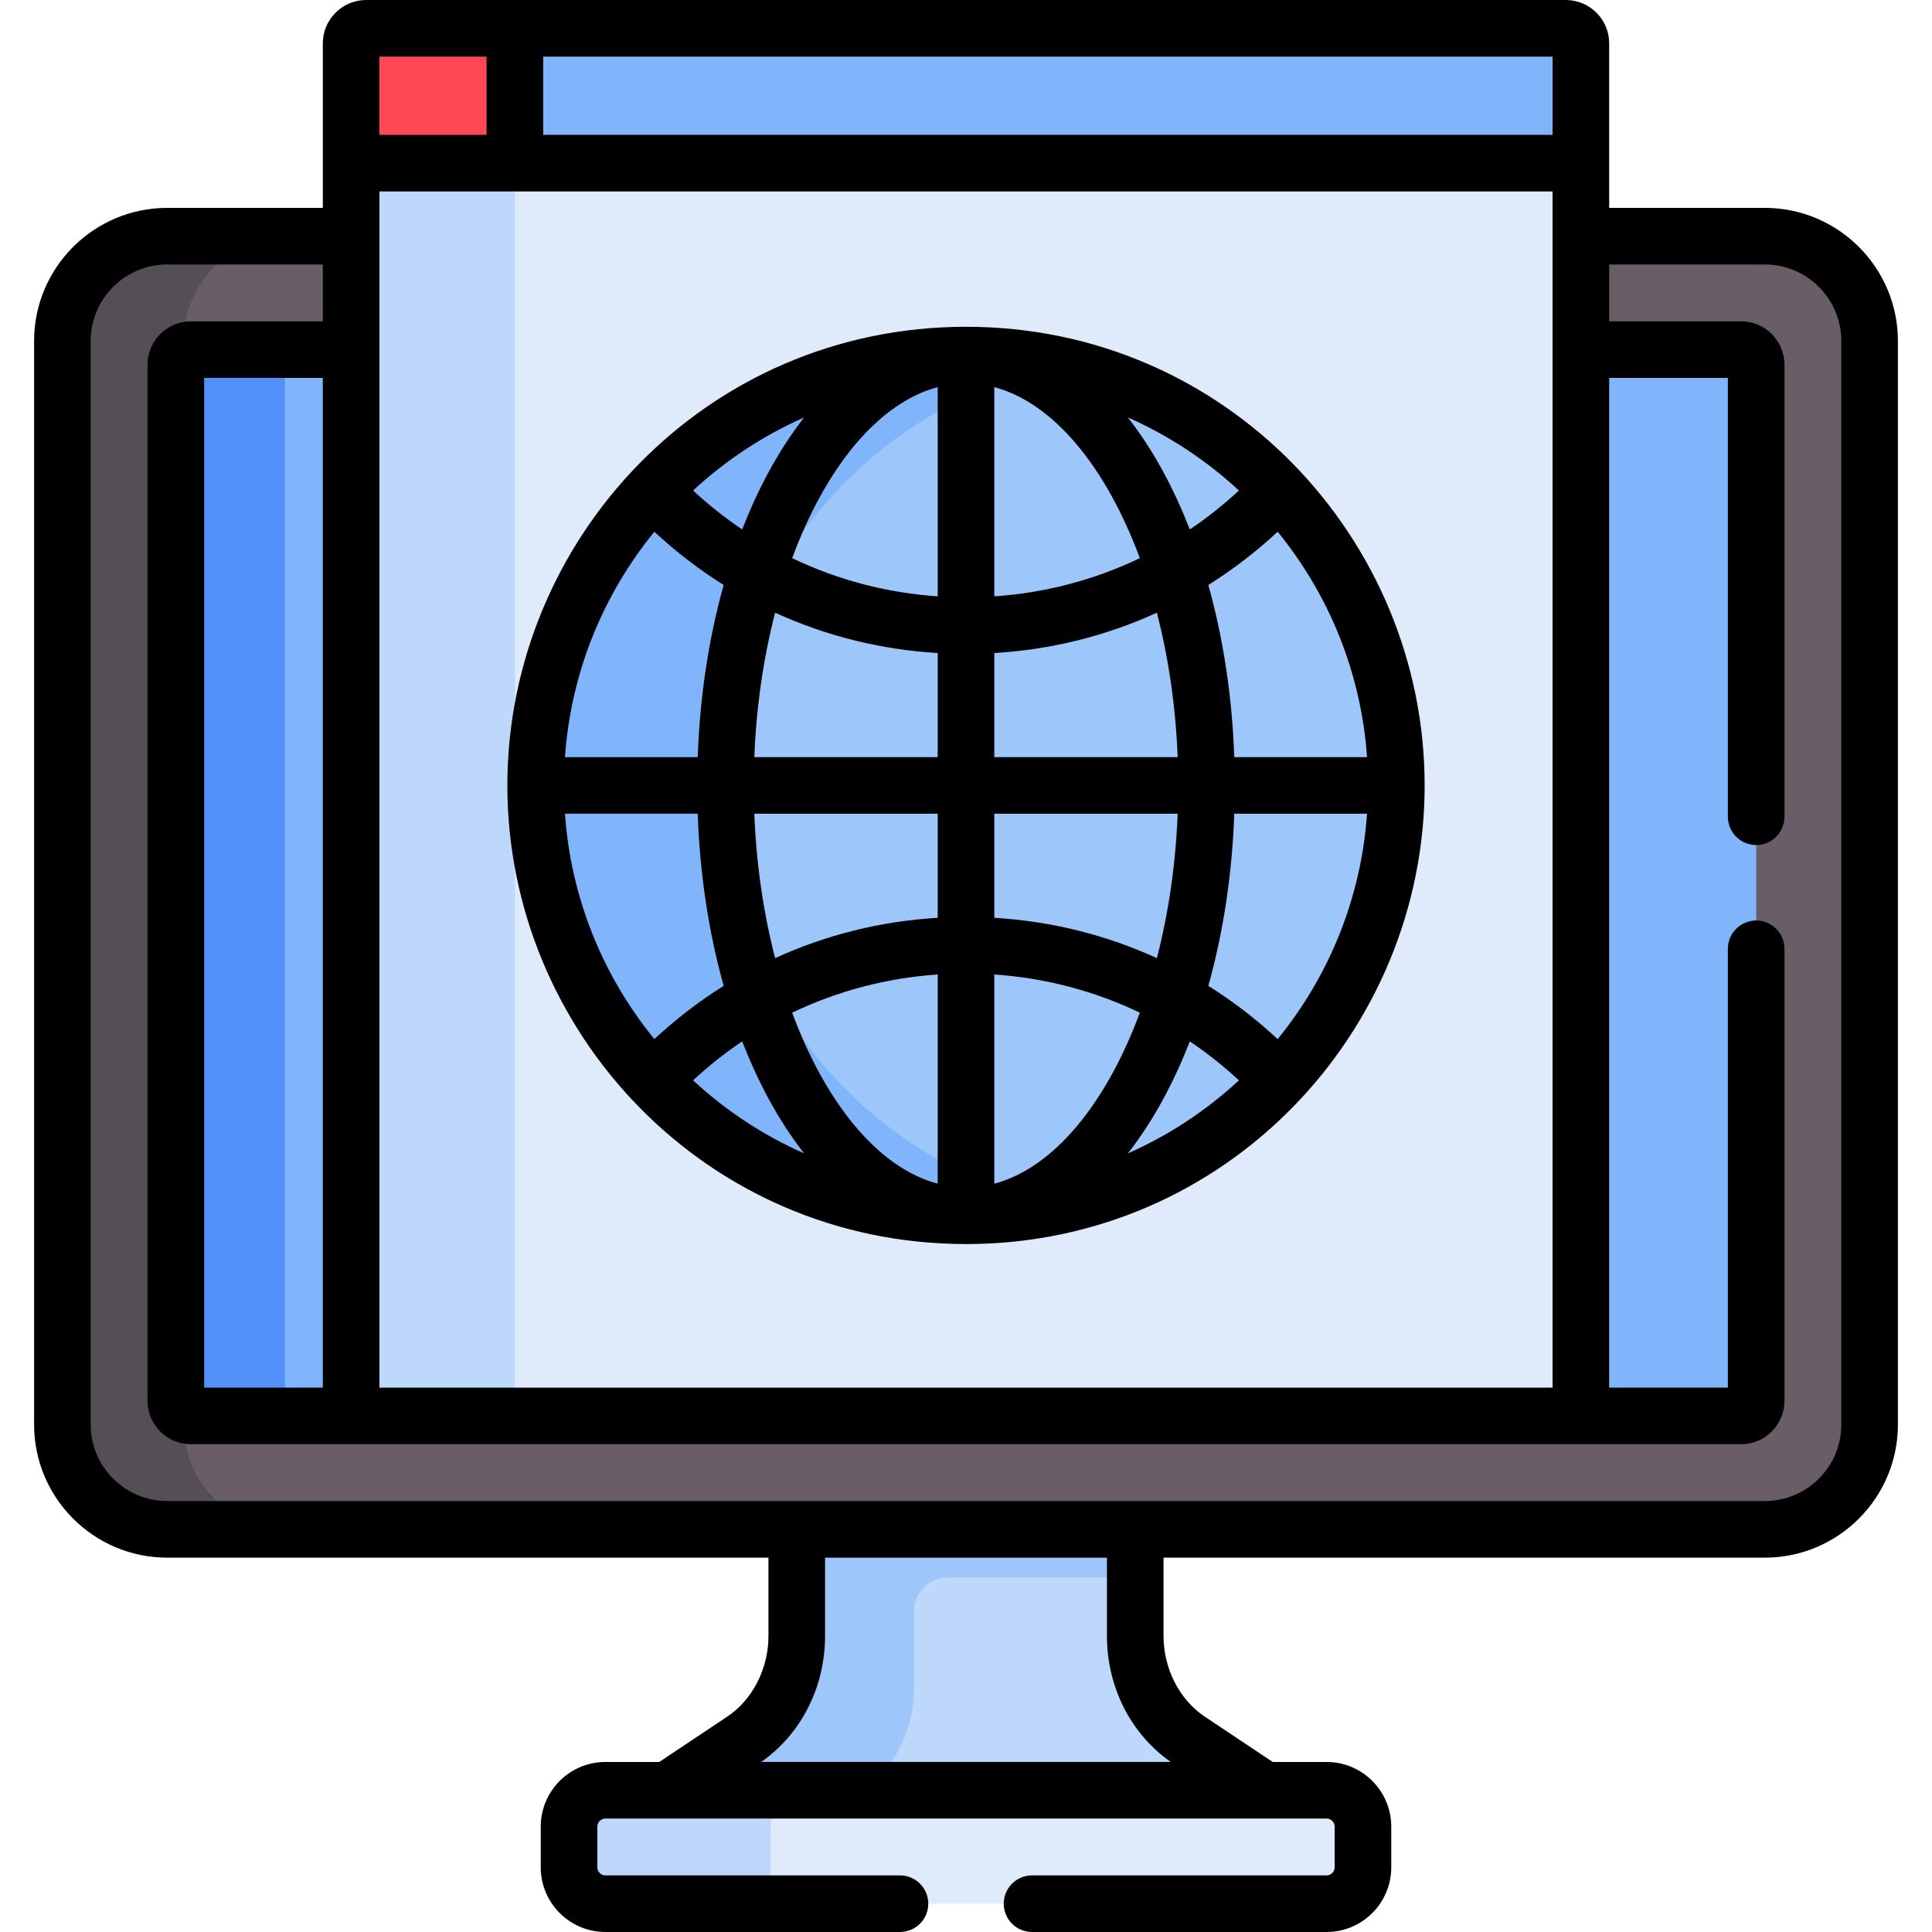 <svg id="Layer_1" enable-background="new 0 0 512.004 512.004" height="512" viewBox="0 0 512.004 512.004" width="512" xmlns="http://www.w3.org/2000/svg"><g><g><path d="m211.16 404.038v29.485c0 11.276-5.403 21.746-14.278 27.665l-21.435 14.298h161.126l-21.435-14.298c-8.874-5.92-14.277-16.39-14.277-27.665v-29.485c-29.496 0-60.205 0-89.701 0z" fill="#bed8fb"/><path d="m211.16 404.038v29.485c0 11.276-5.403 21.746-14.277 27.665l-21.435 14.298h52.006l.452-.302c8.874-5.92 14.277-16.39 14.277-27.665v-20.413c0-5.011 4.062-9.073 9.073-9.073h49.605v-13.997h-89.701z" fill="#9dc6fb"/><path d="m351.573 474.453h-191.126c-5.322 0-9.636 4.314-9.636 9.636v10.79c0 5.322 4.314 9.636 9.636 9.636h191.126c5.322 0 9.636-4.314 9.636-9.636v-10.79c0-5.322-4.314-9.636-9.636-9.636z" fill="#dfebfa"/><path d="m204.216 494.879v-10.79c0-5.322 4.314-9.636 9.636-9.636h-53.404c-5.322 0-9.636 4.314-9.636 9.636v10.79c0 5.322 4.314 9.636 9.636 9.636h53.404c-5.322 0-9.636-4.314-9.636-9.636z" fill="#bed8fb"/><g><g><path d="m467.707 62.603h-423.393c-15.314 0-27.772 12.458-27.772 27.772v287.163c0 15.314 12.458 27.772 27.772 27.772h423.393c15.314 0 27.772-12.458 27.772-27.772v-287.163c0-15.314-12.458-27.772-27.772-27.772z" fill="#695d67"/></g></g><path d="m48.666 377.538v-287.163c0-15.314 12.458-27.772 27.772-27.772h-32.124c-15.314 0-27.772 12.458-27.772 27.772v287.163c0 15.314 12.458 27.772 27.772 27.772h32.124c-15.314 0-27.772-12.458-27.772-27.772z" fill="#554e56"/><path d="m461.421 92.665c-17.334 0-392.255 0-410.822 0-2.207 0-3.996 1.789-3.996 3.996v274.591c0 2.208 1.789 3.996 3.996 3.996h410.822c2.207 0 3.996-1.789 3.996-3.996v-274.591c0-2.207-1.789-3.996-3.996-3.996z" fill="#80b4fb"/><path d="m75.515 371.252-.001-274.591c0-2.207 1.789-3.996 3.996-3.996h-28.91c-2.207 0-3.996 1.789-3.996 3.996v274.591c0 2.208 1.789 3.996 3.996 3.996h28.911c-2.207 0-3.996-1.789-3.996-3.996z" fill="#5490f9"/><path d="m93.06 41.252h325.901v333.996h-325.901z" fill="#dfebfa"/><path d="m93.06 41.252h43.398v333.996h-43.398z" fill="#bed8fb"/><path d="m414.965 7.511h-280.507v35.74h284.503c0-16.728 0-28.38 0-31.745 0-2.206-1.789-3.995-3.996-3.995z" fill="#80b4fb"/><path d="m136.458 7.511h-39.402c-2.207 0-3.996 1.789-3.996 3.996v31.744h43.398z" fill="#ff4756"/><circle cx="256.01" cy="208.156" fill="#9dc6fb" r="114.046"/><path d="m190.869 208.156c0-54.591 38.36-100.215 89.594-111.409-7.878-1.721-16.058-2.637-24.452-2.637-62.986 0-114.046 51.06-114.046 114.046s51.06 114.046 114.046 114.046c8.395 0 16.574-.915 24.452-2.637-51.234-11.193-89.594-56.817-89.594-111.409z" fill="#80b4fb"/></g><g><path d="m467.699 55.092h-41.247c0-17.096 0-28.63 0-43.596 0-6.339-5.157-11.496-11.496-11.496-11.369 0-306.22 0-317.908 0-6.339 0-11.496 5.157-11.496 11.496v31.744 11.852h-41.246c-19.449 0-35.272 15.823-35.272 35.272v287.163c0 19.449 15.823 35.271 35.272 35.271h159.346v20.713c0 8.715-4.191 16.926-10.939 21.427l-17.995 12.003h-14.278c-9.448 0-17.136 7.688-17.136 17.137v10.789c0 9.449 7.688 17.137 17.136 17.137h78.063c4.143 0 7.5-3.357 7.5-7.5s-3.357-7.5-7.5-7.5h-78.063c-1.178 0-2.136-.959-2.136-2.137v-10.789c0-1.178.958-2.137 2.136-2.137h191.125c1.178 0 2.137.959 2.137 2.137v10.789c0 1.178-.959 2.137-2.137 2.137h-78.063c-4.143 0-7.5 3.357-7.5 7.5s3.357 7.5 7.5 7.5h78.063c9.449 0 17.137-7.688 17.137-17.137v-10.789c0-9.449-7.688-17.137-17.137-17.137h-14.278l-17.995-12.003c-6.748-4.501-10.939-12.712-10.939-21.427v-20.713h159.347c19.449 0 35.271-15.822 35.271-35.271v-287.163c0-19.449-15.823-35.272-35.272-35.272zm-323.75-40.092h267.503v20.74h-267.503zm-43.397 0h28.397v20.74h-28.397zm0 35.74h310.9v316.997h-310.9c0-18.01 0-299.296 0-316.997zm209.719 416.201h-108.539c10.609-7.421 16.919-19.853 16.919-33.43v-20.713h74.701v20.713c.001 13.578 6.309 26.01 16.919 33.43zm177.7-89.414c0 11.178-9.094 20.271-20.271 20.271-11.477 0-412.364 0-423.394 0-11.179 0-20.272-9.094-20.272-20.271v-287.163c0-11.179 9.094-20.272 20.272-20.272h41.246v15.063h-34.961c-6.339 0-11.495 5.157-11.495 11.496v274.591c0 6.339 5.156 11.496 11.495 11.496h410.822c6.339 0 11.496-5.157 11.496-11.496v-119.797c0-4.143-3.357-7.5-7.5-7.5s-7.5 3.357-7.5 7.5v116.292h-31.457v-267.583h31.457v116.291c0 4.143 3.357 7.5 7.5 7.5s7.5-3.357 7.5-7.5v-119.796c0-6.339-5.157-11.495-11.496-11.495h-34.961v-15.062h41.247c11.178 0 20.271 9.094 20.271 20.272v287.163zm-402.419-277.373v267.583h-31.456v-267.583z"/><path d="m256.002 86.6c-69.071 0-121.546 56.428-121.546 121.546 0 65.14 52.468 121.546 121.546 121.546 69.071 0 121.546-56.428 121.546-121.546 0-65.14-52.468-121.546-121.546-121.546zm-42.901 24.029c-7.008 8.975-12.31 19.164-16.414 29.684-4.56-3.074-8.911-6.517-13.013-10.325 8.615-7.979 18.545-14.553 29.427-19.359zm-39.691 30.286c5.729 5.328 11.876 10.046 18.375 14.112-3.968 14.141-6.32 29.586-6.879 45.618h-35.183c1.577-22.555 10.203-43.196 23.687-59.73zm-23.686 74.731h35.183c.56 16.032 2.911 31.477 6.879 45.618-6.499 4.066-12.646 8.784-18.375 14.112-13.485-16.534-22.111-37.175-23.687-59.73zm33.95 70.658c4.103-3.808 8.454-7.252 13.013-10.325 4.104 10.522 9.407 20.711 16.414 29.684-10.882-4.807-20.812-11.381-29.427-19.359zm64.828 27.389c-15.762-4.184-29.679-21.302-38.564-45.316 11.97-5.748 24.993-9.198 38.564-10.127zm0-70.466c-15.121.906-29.66 4.543-43.083 10.69-3.056-11.793-4.986-24.73-5.511-38.272h48.594zm0-42.581h-48.594c.525-13.542 2.455-26.479 5.511-38.272 13.423 6.147 27.962 9.785 43.083 10.69zm0-42.606c-13.571-.929-26.594-4.379-38.564-10.127 8.885-24.014 22.802-41.132 38.564-45.316zm79.828-28.053c-4.103 3.808-8.454 7.252-13.013 10.325-4.104-10.522-9.407-20.711-16.414-29.684 10.882 4.807 20.812 11.381 29.427 19.359zm-64.828-27.389c15.762 4.184 29.679 21.302 38.564 45.316-11.97 5.748-24.993 9.198-38.564 10.127zm0 70.466c15.121-.906 29.66-4.543 43.083-10.69 3.056 11.793 4.986 24.73 5.511 38.272h-48.594zm0 42.582h48.594c-.525 13.542-2.455 26.479-5.511 38.272-13.423-6.147-27.962-9.785-43.083-10.69zm0 98.047v-55.443c13.571.929 26.594 4.379 38.564 10.127-8.885 24.014-22.802 41.132-38.564 45.316zm35.401-8.031c7.008-8.974 12.31-19.164 16.414-29.684 4.559 3.074 8.911 6.517 13.013 10.325-8.615 7.979-18.545 14.553-29.427 19.359zm39.691-30.286c-5.729-5.328-11.876-10.046-18.375-14.112 3.968-14.141 6.32-29.586 6.879-45.618h35.183c-1.577 22.555-10.203 43.196-23.687 59.73zm-11.496-74.73c-.56-16.032-2.911-31.477-6.879-45.618 6.499-4.066 12.646-8.784 18.375-14.112 13.484 16.534 22.11 37.175 23.687 59.73z"/></g></g></svg>